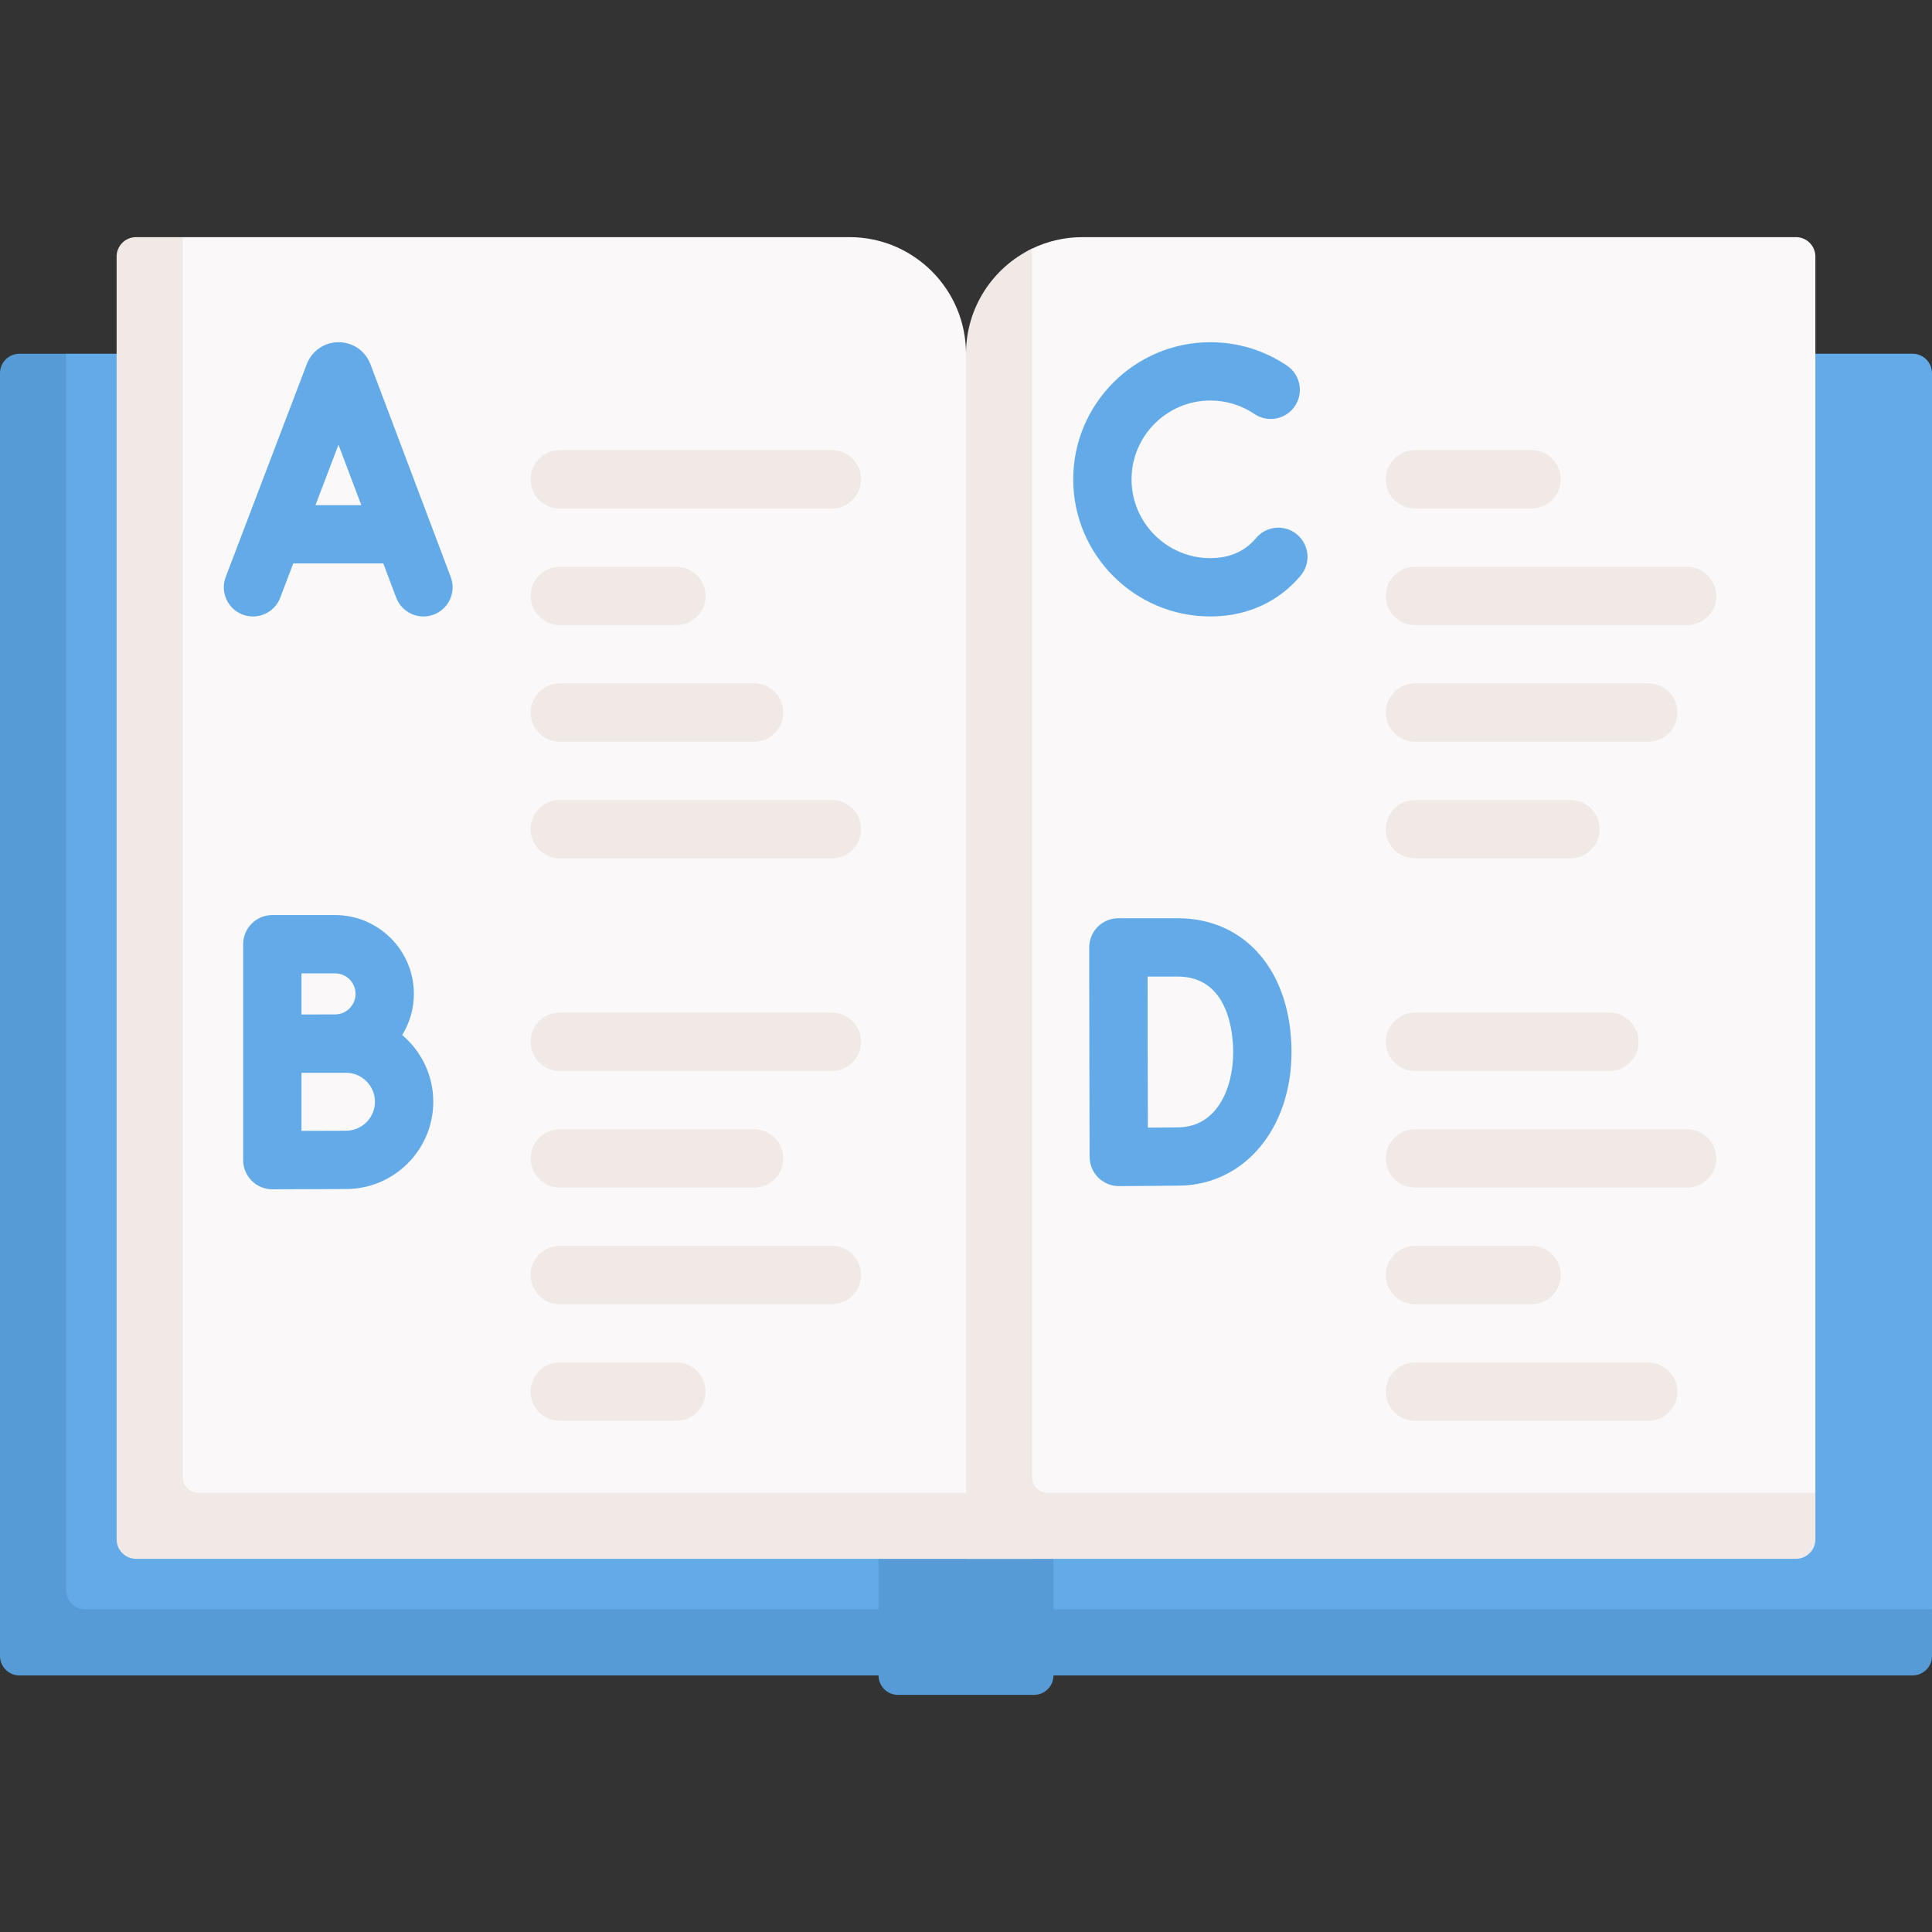 <?xml version="1.0"?>
<svg xmlns="http://www.w3.org/2000/svg" xmlns:xlink="http://www.w3.org/1999/xlink" xmlns:svgjs="http://svgjs.com/svgjs" version="1.1" width="512" height="512" x="0" y="0" viewBox="0 0 497 497" style="enable-background:new 0 0 512 512" xml:space="preserve" class=""><rect x="0" y="0" width="497" height="497" fill="#333333" stroke="none"/><g><g xmlns="http://www.w3.org/2000/svg"><path d="m484.223 425.5h-473.361c-2.761 0-5-2.239-5-5l-1.639-318.989c0-2.761 2.239-5 5-5l7.777-5.511h475c2.761 0 5 2.239 5 5v318l-7.777 6.5c0 2.761-2.238 5-5 5z" fill="#62abe8" data-original="#c48958" style="" class=""/><path d="m497 414v12c0 2.761-2.239 5-5 5h-487c-2.761 0-5-2.239-5-5v-330c0-2.761 2.239-5 5-5h12v318c0 2.761 2.239 5 5 5z" fill="#569bd5" data-original="#b27a49" style="" class=""/><path d="m266 436h-35c-2.761 0-5-2.239-5-5v-30h45v30c0 2.761-2.239 5-5 5z" fill="#569bd5" data-original="#b27a49" style="" class=""/><path d="m453.074 395-204.574 1.266-16.021-127.766 18.133-169.489c0-11.91 4.829-30.21 14.886-35.055 3.934-1.894 8.344-2.956 13.002-2.956h183.5c2.761 0 5 2.239 5 5v318l-8.926 6c0 2.761-2.238 5-5 5z" fill="#faf8f8" data-original="#faf8f8" style="" class=""/><path d="m467 384v12c0 2.761-2.239 5-5 5h-213.5l-16.021-149.489 16.021-160.511c0-11.91 6.94-22.2 17-27.04v316.04c0 2.209 1.791 4 4 4z" fill="#f0e9e6" data-original="#f0e9e6" style="" class=""/><path d="m248.5 396.266-209.213 1.234c-2.761 0-5-2.239-5-5l-1.468-321.851c0-2.761 2.239-5 5-5l9.181-4.649h171.5c16.569 0 30 13.431 30 30z" fill="#faf8f8" data-original="#faf8f8" style="" class=""/><path d="m265.5 384v17h-230.5c-2.761 0-5-2.239-5-5v-330c0-2.761 2.239-5 5-5h12v319c0 2.209 1.791 4 4 4z" fill="#f0e9e6" data-original="#f0e9e6" style="" class=""/><g><path d="m287.702 304.242c-4.143 0-7.5-3.358-7.5-7.5v-52.971c0-4.142 3.357-7.5 7.5-7.5s7.5 3.358 7.5 7.5v52.971c0 4.142-3.357 7.5-7.5 7.5z" fill="#f0e9e6" data-original="#f0e9e6" style="" class=""/></g><g fill="#aad8de"><path d="m95.282 93.668c-.025-.069-.053-.138-.081-.207-1.357-3.296-4.536-5.425-8.1-5.425-.003 0-.005 0-.008 0-3.567.003-6.746 2.139-8.099 5.44-.023.058-.046.115-.068.173l-20.857 54.763c-1.475 3.871.469 8.204 4.339 9.678.879.334 1.781.493 2.669.493 3.021 0 5.87-1.84 7.01-4.833l3.355-8.808h23.159l3.316 8.787c1.462 3.876 5.79 5.833 9.665 4.369 3.875-1.463 5.831-5.79 4.368-9.665zm-14.127 36.275 5.92-15.542 5.866 15.542z" fill="#62abe8" data-original="#aad8de" style="" class=""/><path d="m302.969 236.214h-15.267c-1.991 0-3.901.792-5.309 2.202-1.406 1.41-2.195 3.321-2.191 5.313 0 0 .039 20.733.039 26.878 0 7.494.07 27.038.07 27.038.007 1.989.805 3.895 2.216 5.296 1.405 1.395 3.305 2.177 5.284 2.177h.028c.462-.002 11.353-.043 15.706-.12 16.624-.291 28.69-14.729 28.69-34.332.001-20.606-11.76-34.452-29.266-34.452zm.315 53.786c-1.853.033-5.013.059-7.998.079-.021-6.322-.045-15.024-.045-19.472 0-3.726-.015-12.808-.025-19.392h7.753c13.238 0 14.268 14.889 14.268 19.452-.001 9.501-4.315 19.164-13.953 19.333z" fill="#62abe8" data-original="#aad8de" style="" class=""/><path d="m103.457 266.257c1.898-3.086 3.013-6.702 3.013-10.583 0-11.183-9.098-20.281-20.281-20.281h-16.135c-4.143 0-7.5 3.358-7.5 7.5v25.577.042 29.927c0 1.995.795 3.908 2.209 5.315 1.405 1.4 3.308 2.185 5.291 2.185h.033c.002 0 14.832-.066 18.92-.066 12.38 0 22.451-10.072 22.451-22.451 0-6.88-3.113-13.044-8.001-17.165zm-17.269-15.864c2.912 0 5.281 2.369 5.281 5.281s-2.369 5.281-5.281 5.281c-1.189 0-3.431.007-5.873.015h-2.762v-10.577zm2.819 40.48c-2.12 0-7.117.018-11.453.035v-14.927c.928-.004 1.871-.007 2.786-.01h8.667c4.108 0 7.451 3.343 7.451 7.451s-3.343 7.451-7.451 7.451z" fill="#62abe8" data-original="#aad8de" style="" class=""/><path d="m333.678 137.499c-3.174-2.663-7.904-2.25-10.566.921-.47.559-.974 1.079-1.5 1.547-2.693 2.399-6.143 3.615-10.254 3.615-11.179 0-20.272-9.094-20.272-20.273s9.094-20.273 20.272-20.273c4.063 0 7.981 1.196 11.33 3.458 3.433 2.319 8.095 1.416 10.413-2.016 2.318-3.433 1.416-8.095-2.017-10.414-5.837-3.944-12.659-6.028-19.727-6.028-19.449 0-35.272 15.823-35.272 35.273s15.823 35.273 35.272 35.273c7.79 0 14.785-2.564 20.229-7.413 1.065-.948 2.078-1.992 3.013-3.104 2.663-3.172 2.251-7.903-.921-10.566z" fill="#62abe8" data-original="#aad8de" style="" class=""/></g><g><path d="m214 130.809h-70c-4.143 0-7.5-3.358-7.5-7.5s3.357-7.5 7.5-7.5h70c4.143 0 7.5 3.358 7.5 7.5s-3.357 7.5-7.5 7.5z" fill="#f0e9e6" data-original="#f0e9e6" style="" class=""/></g><g><path d="m174 160.809h-30c-4.143 0-7.5-3.358-7.5-7.5s3.357-7.5 7.5-7.5h30c4.143 0 7.5 3.358 7.5 7.5s-3.357 7.5-7.5 7.5z" fill="#f0e9e6" data-original="#f0e9e6" style="" class=""/></g><g><path d="m194 190.809h-50c-4.143 0-7.5-3.358-7.5-7.5s3.357-7.5 7.5-7.5h50c4.143 0 7.5 3.358 7.5 7.5s-3.357 7.5-7.5 7.5z" fill="#f0e9e6" data-original="#f0e9e6" style="" class=""/></g><g><path d="m214 220.809h-70c-4.143 0-7.5-3.358-7.5-7.5s3.357-7.5 7.5-7.5h70c4.143 0 7.5 3.358 7.5 7.5s-3.357 7.5-7.5 7.5z" fill="#f0e9e6" data-original="#f0e9e6" style="" class=""/></g><g><path d="m214 275.5h-70c-4.143 0-7.5-3.358-7.5-7.5s3.357-7.5 7.5-7.5h70c4.143 0 7.5 3.358 7.5 7.5s-3.357 7.5-7.5 7.5z" fill="#f0e9e6" data-original="#f0e9e6" style="" class=""/></g><g><path d="m194 305.5h-50c-4.143 0-7.5-3.358-7.5-7.5s3.357-7.5 7.5-7.5h50c4.143 0 7.5 3.358 7.5 7.5s-3.357 7.5-7.5 7.5z" fill="#f0e9e6" data-original="#f0e9e6" style="" class=""/></g><g><path d="m214 335.5h-70c-4.143 0-7.5-3.358-7.5-7.5s3.357-7.5 7.5-7.5h70c4.143 0 7.5 3.358 7.5 7.5s-3.357 7.5-7.5 7.5z" fill="#f0e9e6" data-original="#f0e9e6" style="" class=""/></g><g><path d="m174 365.5h-30c-4.143 0-7.5-3.358-7.5-7.5s3.357-7.5 7.5-7.5h30c4.143 0 7.5 3.358 7.5 7.5s-3.357 7.5-7.5 7.5z" fill="#f0e9e6" data-original="#f0e9e6" style="" class=""/></g><g><path d="m394 130.809h-30c-4.143 0-7.5-3.358-7.5-7.5s3.357-7.5 7.5-7.5h30c4.143 0 7.5 3.358 7.5 7.5s-3.357 7.5-7.5 7.5z" fill="#f0e9e6" data-original="#f0e9e6" style="" class=""/></g><g><path d="m434 160.809h-70c-4.143 0-7.5-3.358-7.5-7.5s3.357-7.5 7.5-7.5h70c4.143 0 7.5 3.358 7.5 7.5s-3.357 7.5-7.5 7.5z" fill="#f0e9e6" data-original="#f0e9e6" style="" class=""/></g><g><path d="m424 190.809h-60c-4.143 0-7.5-3.358-7.5-7.5s3.357-7.5 7.5-7.5h60c4.143 0 7.5 3.358 7.5 7.5s-3.357 7.5-7.5 7.5z" fill="#f0e9e6" data-original="#f0e9e6" style="" class=""/></g><g><path d="m404 220.809h-40c-4.143 0-7.5-3.358-7.5-7.5s3.357-7.5 7.5-7.5h40c4.143 0 7.5 3.358 7.5 7.5s-3.357 7.5-7.5 7.5z" fill="#f0e9e6" data-original="#f0e9e6" style="" class=""/></g><g><path d="m414 275.5h-50c-4.143 0-7.5-3.358-7.5-7.5s3.357-7.5 7.5-7.5h50c4.143 0 7.5 3.358 7.5 7.5s-3.357 7.5-7.5 7.5z" fill="#f0e9e6" data-original="#f0e9e6" style="" class=""/></g><g><path d="m434 305.5h-70c-4.143 0-7.5-3.358-7.5-7.5s3.357-7.5 7.5-7.5h70c4.143 0 7.5 3.358 7.5 7.5s-3.357 7.5-7.5 7.5z" fill="#f0e9e6" data-original="#f0e9e6" style="" class=""/></g><g><path d="m394 335.5h-30c-4.143 0-7.5-3.358-7.5-7.5s3.357-7.5 7.5-7.5h30c4.143 0 7.5 3.358 7.5 7.5s-3.357 7.5-7.5 7.5z" fill="#f0e9e6" data-original="#f0e9e6" style="" class=""/></g><g><path d="m424 365.5h-60c-4.143 0-7.5-3.358-7.5-7.5s3.357-7.5 7.5-7.5h60c4.143 0 7.5 3.358 7.5 7.5s-3.357 7.5-7.5 7.5z" fill="#f0e9e6" data-original="#f0e9e6" style="" class=""/></g></g></g></svg>
